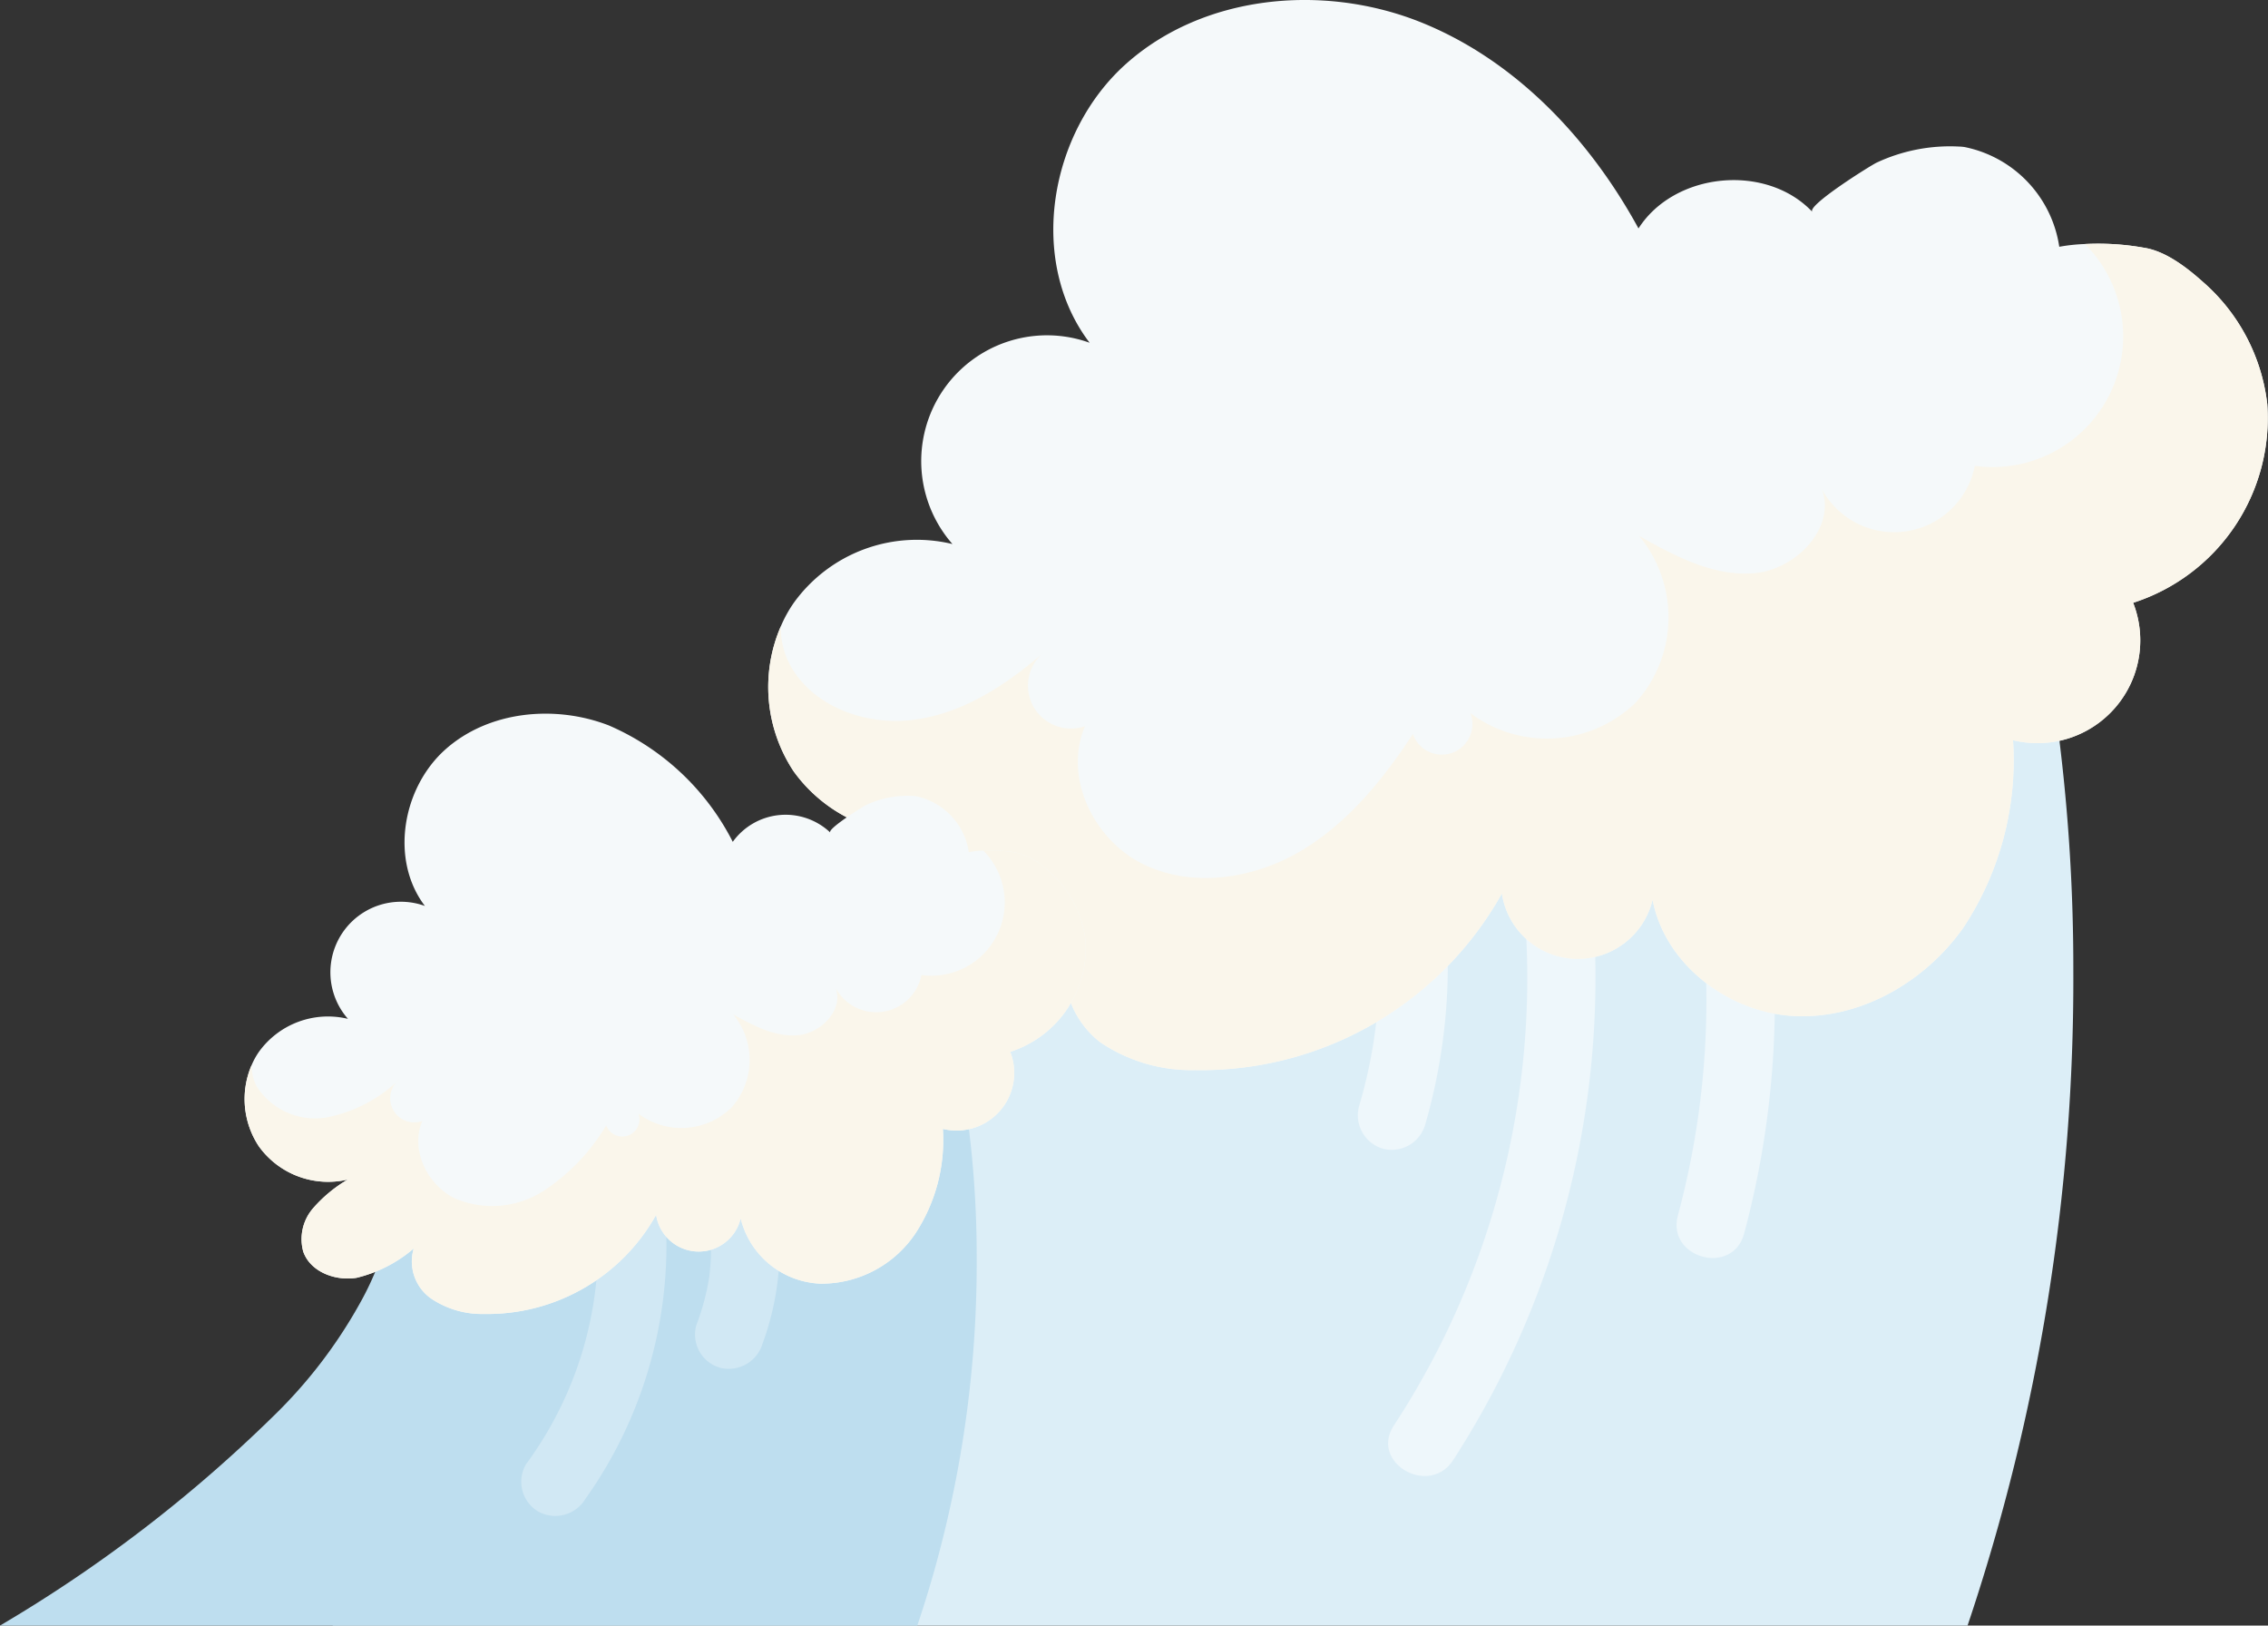 <svg xmlns="http://www.w3.org/2000/svg" xmlns:xlink="http://www.w3.org/1999/xlink" width="183.329" height="131.377" viewBox="0 0 183.329 131.377"><rect x="0" y="0" width="183.329" height="131.377" fill="#333333" stroke="none"/><defs><clipPath id="a"><rect width="183.329" height="131.377" fill="none"/></clipPath><clipPath id="b"><rect width="183.329" height="131.376" fill="none"/></clipPath><clipPath id="c"><rect width="33.722" height="57.395" fill="none"/></clipPath><clipPath id="d"><rect width="121.225" height="66.807" fill="none"/></clipPath><clipPath id="e"><rect width="20.918" height="29.979" fill="none"/></clipPath><clipPath id="f"><rect width="68.006" height="37.478" fill="none"/></clipPath></defs><g transform="translate(183.329 131.377) rotate(-180)"><g transform="translate(0 0)" clip-path="url(#a)"><g transform="translate(0 0)"><g clip-path="url(#b)"><path d="M0,52.955A163.7,163.7,0,0,1,8.55,0H140.732a204.094,204.094,0,0,0-39.391,30.173A69.929,69.929,0,0,0,88.955,46.295a42.915,42.915,0,0,0-5.562,19.737c-26.6,1.5-51.96,13.766-72.266,31.146Q9.331,98.7,7.6,100.285c-.732-2.132-1.4-4.285-2.011-6.477A150.542,150.542,0,0,1,0,52.955" transform="translate(15.736 0)" fill="#dceef7"/><g transform="translate(39.862 12.087)" opacity="0.5" style="mix-blend-mode:soft-light;isolation:isolate"><g clip-path="url(#c)"><path d="M.992,52.252c.588,3.516,5.939,2.025,5.354-1.476A66.035,66.035,0,0,1,16.29,4.08c1.958-3-2.848-5.786-4.795-2.8A71.812,71.812,0,0,0,.992,52.252" transform="translate(14.511 0)" fill="#fff"/><path d="M.743,23.243a2.8,2.8,0,0,0,3.414,1.938A2.84,2.84,0,0,0,6.1,21.767,40.126,40.126,0,0,1,7.181,3.513,2.817,2.817,0,0,0,5.242.1a2.818,2.818,0,0,0-3.415,1.94A46.409,46.409,0,0,0,.743,23.243" transform="translate(26.438 26.353)" fill="#fff"/><path d="M2,37.79c.83,3.473,6.186,2,5.354-1.476A66.774,66.774,0,0,1,7.839,3.443C8.768-.011,3.414-1.486,2.485,1.966A72.812,72.812,0,0,0,2,37.79" transform="translate(0 17.621)" fill="#fff"/></g></g><path d="M10.9,37.779A8.308,8.308,0,0,1,20.61,26.672a24.508,24.508,0,0,1,4.042-15.188c3.086-4.345,8.263-7.351,13.6-7.106,5.321.243,10.5,4.162,11.494,9.4a6.209,6.209,0,0,1,12.182.508A27.863,27.863,0,0,1,86.743.011,13.141,13.141,0,0,1,94.4,2.266c2.151,1.665,3.43,4.649,2.457,7.188,2.5-1.848,5.136-3.717,8.224-4.223,3.066-.508,6.68.853,7.694,3.775a6.785,6.785,0,0,1-1.359,6.173,19.892,19.892,0,0,1-5.056,4.2,12.3,12.3,0,0,1,12.812,4.772,12.332,12.332,0,0,1,1.036,11.736,10.3,10.3,0,0,1-1.057,1.908,12.262,12.262,0,0,1-12.812,4.731A10.165,10.165,0,0,1,95.251,58.793c5.056,6.641,3.269,17.016-2.965,22.56S76.53,87.81,68.752,84.805c-7.776-3.025-13.868-9.442-17.867-16.772-2.924,4.569-10.336,5.278-14.052,1.34.467.508-4.69,3.736-5.2,3.979a14,14,0,0,1-6.619,1.3,4.091,4.091,0,0,1-.487-.041,9.675,9.675,0,0,1-7.655-8.06,14.361,14.361,0,0,1-2.071.222,21.042,21.042,0,0,1-4.772-.3c-1.745-.265-3.471-1.6-4.77-2.763a15.435,15.435,0,0,1-5.2-9.888A15.681,15.681,0,0,1,10.9,37.779" transform="translate(0 44.882)" fill="#f5f9fa"/><g transform="translate(0 44.882)" style="mix-blend-mode:multiply;isolation:isolate"><g clip-path="url(#d)"><path d="M10.9,37.779A8.308,8.308,0,0,1,20.61,26.672a24.508,24.508,0,0,1,4.042-15.188c3.086-4.345,8.263-7.351,13.6-7.106,5.321.243,10.5,4.162,11.494,9.4a6.209,6.209,0,0,1,12.182.508A27.863,27.863,0,0,1,86.743.011,13.142,13.142,0,0,1,94.4,2.266c2.151,1.665,3.43,4.649,2.457,7.188,2.5-1.848,5.136-3.717,8.224-4.223,3.066-.508,6.68.853,7.694,3.775a6.785,6.785,0,0,1-1.359,6.173,19.892,19.892,0,0,1-5.056,4.2,12.3,12.3,0,0,1,12.812,4.772,12.332,12.332,0,0,1,1.036,11.736,6.288,6.288,0,0,0-.751-3.148c-1.888-3.45-6.316-4.974-10.213-4.384-3.9.568-7.351,2.862-10.316,5.442a3.471,3.471,0,0,0-3.308-5.99c1.766-4.081-.672-9.158-4.651-11.126-3.96-1.97-8.893-1.238-12.711.995-3.837,2.254-6.721,5.807-9.137,9.5a2.473,2.473,0,1,0-4.649,1.686,10.309,10.309,0,0,0-13.4.892,10.292,10.292,0,0,0-.243,13.422c-2.9-1.624-6.051-3.31-9.361-3s-6.538,3.635-5.42,6.761A6.645,6.645,0,0,0,23.7,48.845a10.559,10.559,0,0,0-8.9,17.929,21.042,21.042,0,0,1-4.772-.3c-1.745-.265-3.471-1.6-4.77-2.763a15.435,15.435,0,0,1-5.2-9.888A15.681,15.681,0,0,1,10.9,37.779" transform="translate(0 0)" fill="#faf6eb"/></g></g><path d="M0,29.707A91.828,91.828,0,0,1,4.8,0H78.95a114.457,114.457,0,0,0-22.1,16.927A39.227,39.227,0,0,0,49.9,25.971a24.1,24.1,0,0,0-3.121,11.071c-14.921.844-29.148,7.724-40.539,17.474q-1.01.855-1.983,1.743c-.41-1.2-.785-2.4-1.128-3.633A84.451,84.451,0,0,1,0,29.707" transform="translate(104.38 0)" fill="#bedeef"/><g transform="translate(120.306 8.844)" opacity="0.3" style="mix-blend-mode:soft-light;isolation:isolate"><g clip-path="url(#e)"><path d="M.5,27.953a2.8,2.8,0,0,0,3.414,1.938,2.84,2.84,0,0,0,1.94-3.414,29.884,29.884,0,0,1,5.491-22.3,2.8,2.8,0,0,0-1-3.8,2.839,2.839,0,0,0-3.8,1A35.388,35.388,0,0,0,.5,27.953" transform="translate(9.172 -0.001)" fill="#fff"/><path d="M.845,15.937a2.81,2.81,0,0,0,3.414,1.938A2.823,2.823,0,0,0,6.2,14.461c-.14-.5-.266-1-.368-1.51-.052-.256-.1-.51-.139-.766l-.016-.112c-.005-.037-.009-.076-.018-.142a24.073,24.073,0,0,1-.094-3c.021-.474.064-.945.114-1.416.02-.13.041-.258.062-.386.039-.219.08-.437.126-.656A19.837,19.837,0,0,1,6.745,3.5,2.789,2.789,0,0,0,4.8.083,2.851,2.851,0,0,0,1.39,2.021,22.534,22.534,0,0,0,.845,15.937" transform="translate(0 11.907)" fill="#fff"/></g></g><path d="M6.118,21.193a4.66,4.66,0,0,1,5.445-6.23,13.743,13.743,0,0,1,2.267-8.52,9.156,9.156,0,0,1,7.632-3.987,6.933,6.933,0,0,1,6.447,5.273,3.484,3.484,0,0,1,6.834.284A15.63,15.63,0,0,1,48.662.006a7.362,7.362,0,0,1,4.294,1.265A3.667,3.667,0,0,1,54.335,5.3a11.086,11.086,0,0,1,4.614-2.37c1.72-.284,3.748.478,4.317,2.118A3.808,3.808,0,0,1,62.5,8.516a11.211,11.211,0,0,1-2.837,2.357,6.9,6.9,0,0,1,7.188,2.677,6.918,6.918,0,0,1,.581,6.584,5.891,5.891,0,0,1-.592,1.069,6.881,6.881,0,0,1-7.188,2.654,5.7,5.7,0,0,1-6.22,9.124c2.835,3.725,1.833,9.545-1.663,12.656s-8.84,3.622-13.2,1.936a20.228,20.228,0,0,1-10.023-9.409,5.26,5.26,0,0,1-7.882.751c.261.284-2.631,2.1-2.917,2.233a7.867,7.867,0,0,1-3.713.728,2.4,2.4,0,0,1-.274-.023,5.427,5.427,0,0,1-4.294-4.521,8.061,8.061,0,0,1-1.162.124,11.8,11.8,0,0,1-2.677-.171A5.8,5.8,0,0,1,2.952,35.74,8.669,8.669,0,0,1,.035,30.192a8.8,8.8,0,0,1,6.083-9" transform="translate(95.551 25.178)" fill="#f5f9fa"/><g transform="translate(95.551 25.179)" style="mix-blend-mode:multiply;isolation:isolate"><g clip-path="url(#f)"><path d="M6.118,21.193a4.66,4.66,0,0,1,5.445-6.23,13.743,13.743,0,0,1,2.267-8.52,9.156,9.156,0,0,1,7.632-3.987,6.933,6.933,0,0,1,6.447,5.273,3.484,3.484,0,0,1,6.834.284A15.63,15.63,0,0,1,48.662.006a7.362,7.362,0,0,1,4.294,1.265A3.667,3.667,0,0,1,54.335,5.3a11.086,11.086,0,0,1,4.614-2.37c1.72-.284,3.748.478,4.317,2.118A3.808,3.808,0,0,1,62.5,8.516a11.21,11.21,0,0,1-2.837,2.357,6.9,6.9,0,0,1,7.188,2.677,6.918,6.918,0,0,1,.581,6.584,3.534,3.534,0,0,0-.421-1.766,5.6,5.6,0,0,0-5.729-2.46A11.713,11.713,0,0,0,55.5,18.96,1.947,1.947,0,0,0,53.64,15.6c.991-2.29-.375-5.138-2.608-6.243a7.678,7.678,0,0,0-7.131.558,16.272,16.272,0,0,0-5.125,5.331,1.388,1.388,0,0,0-2.61.945,5.781,5.781,0,0,0-7.517.5,5.774,5.774,0,0,0-.137,7.531c-1.629-.911-3.395-1.858-5.251-1.686s-3.669,2.038-3.041,3.793A3.727,3.727,0,0,0,13.295,27.4,5.924,5.924,0,0,0,8.3,37.459a11.8,11.8,0,0,1-2.677-.171A5.8,5.8,0,0,1,2.952,35.74,8.669,8.669,0,0,1,.035,30.192a8.8,8.8,0,0,1,6.083-9" transform="translate(0 -0.001)" fill="#faf6eb"/></g></g></g></g></g></g></svg>